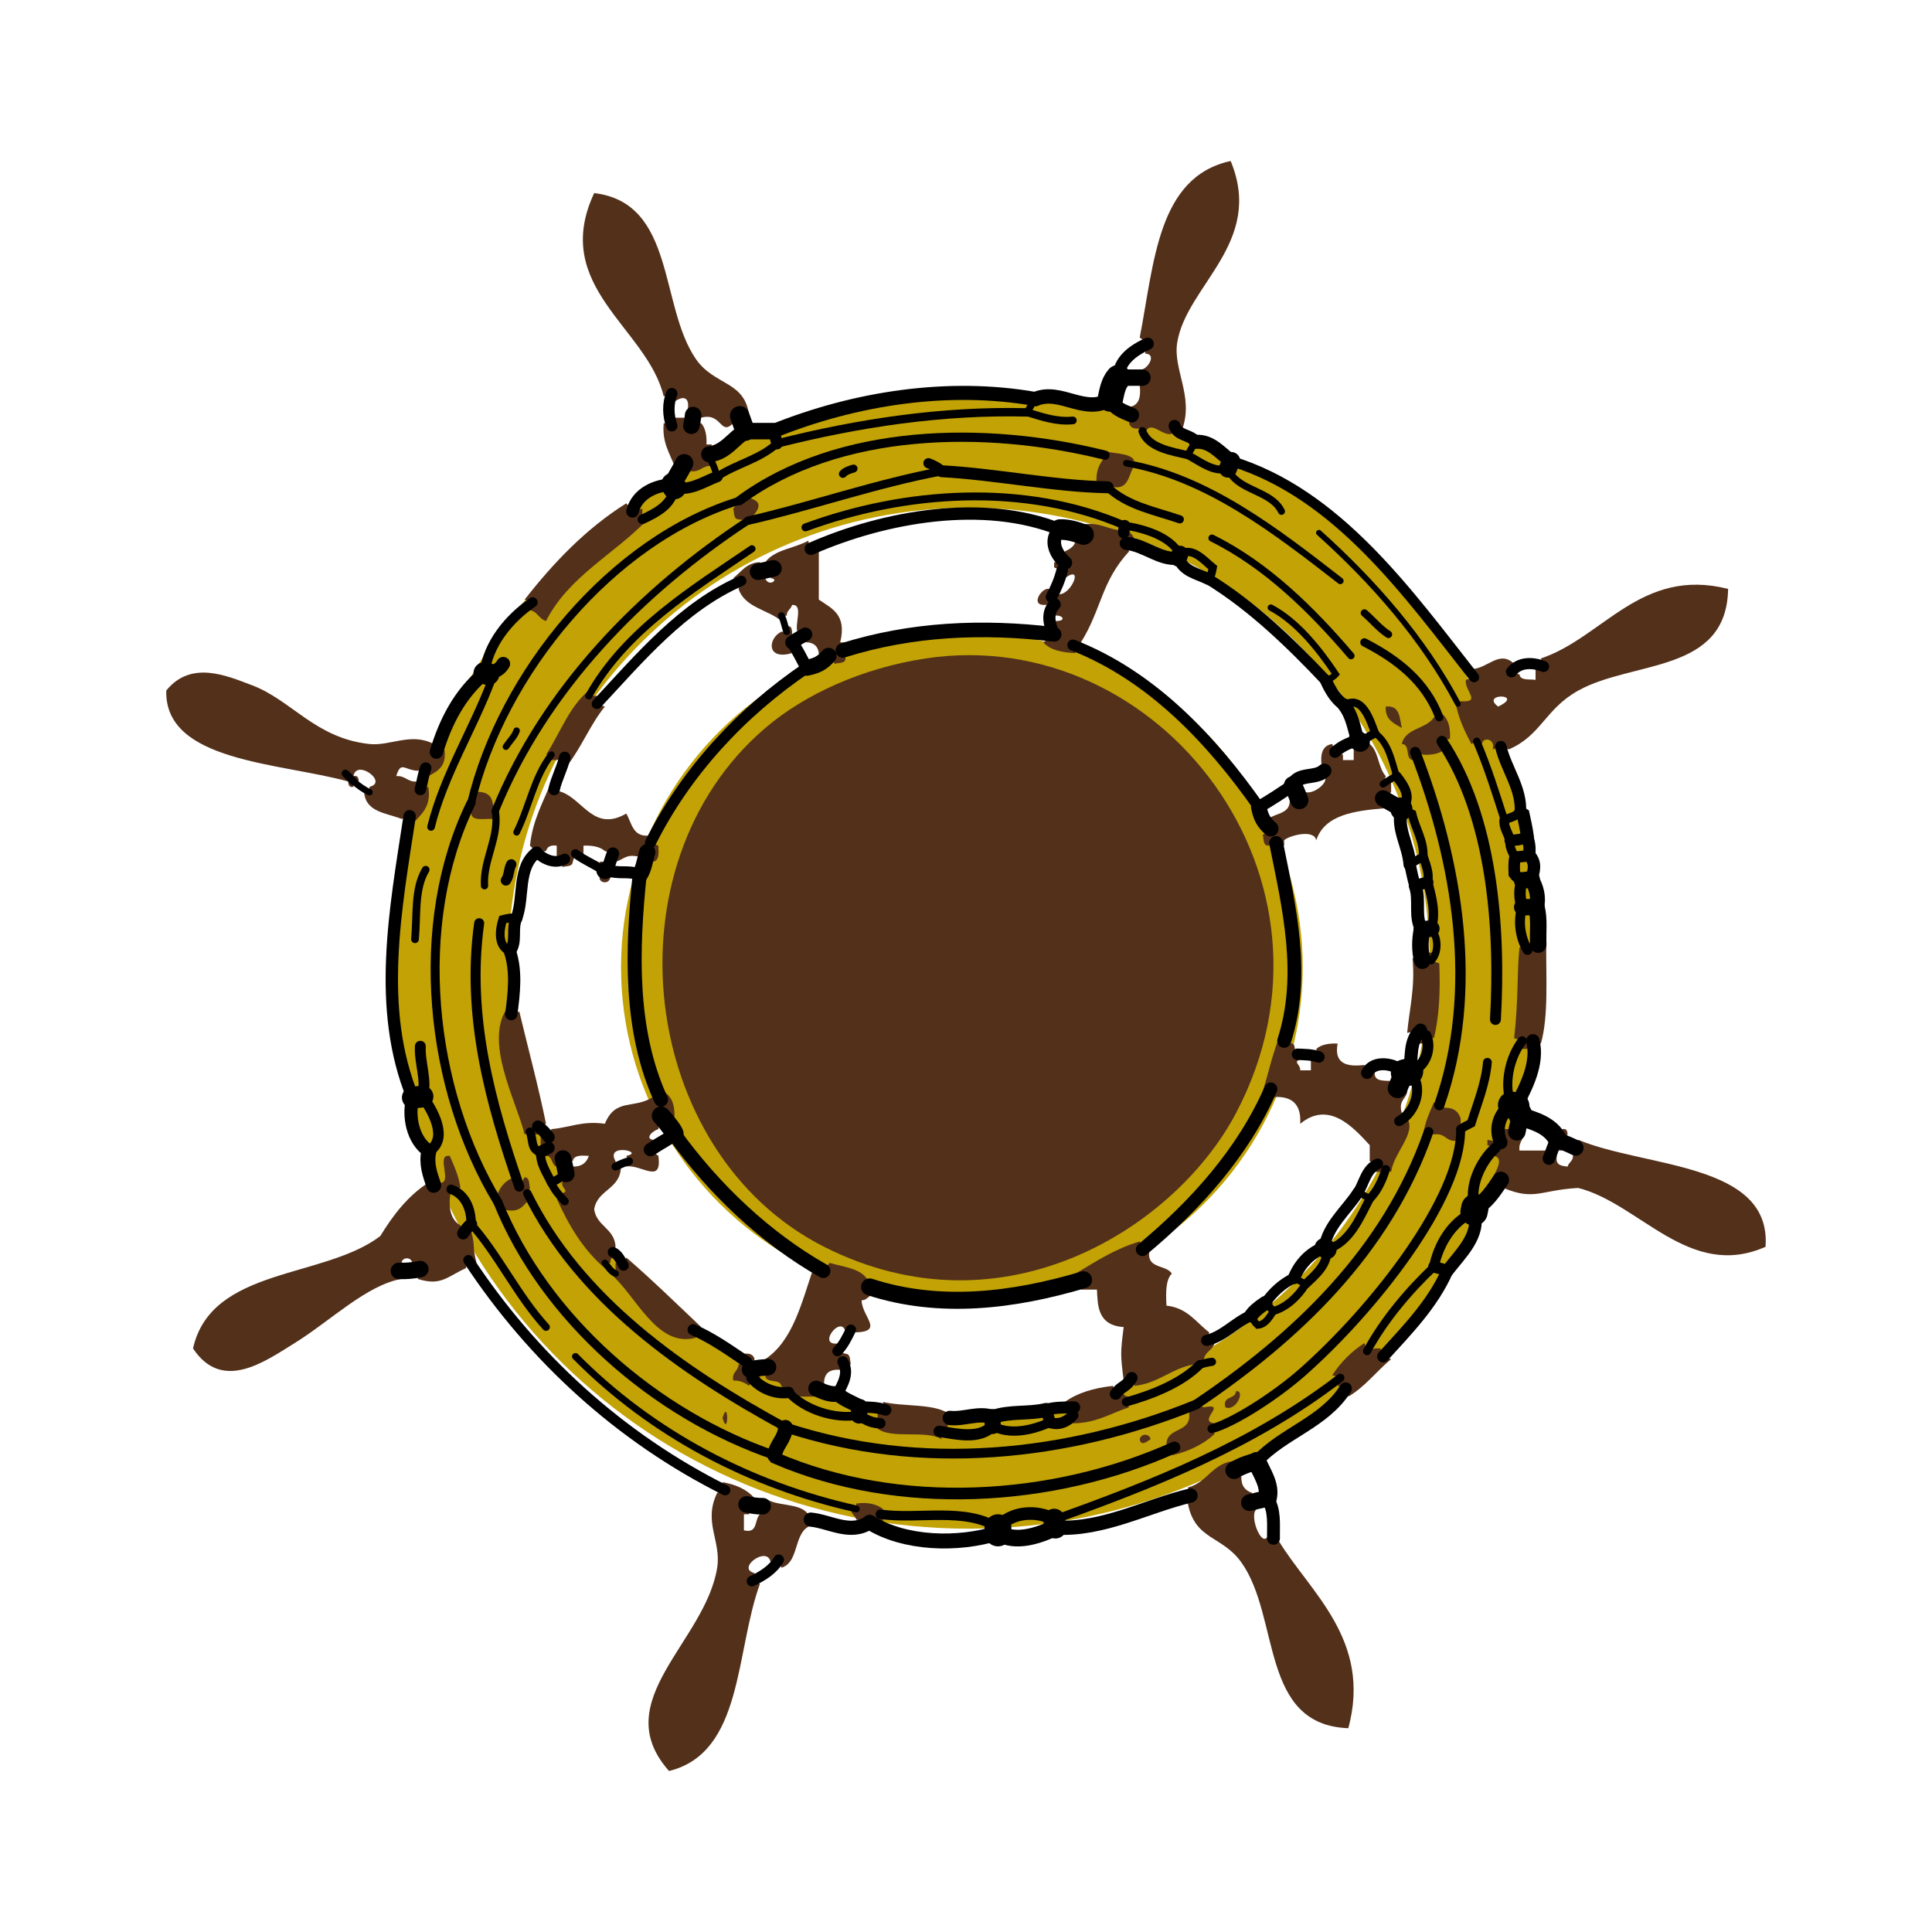 <svg:svg xmlns:dc="http://purl.org/dc/elements/1.1/" xmlns:ns2="http://web.resource.org/cc/" xmlns:rdf="http://www.w3.org/1999/02/22-rdf-syntax-ns#" xmlns:svg="http://www.w3.org/2000/svg" enable-background="new 0 0 299.043 301" height="361.2" id="Layer_1" version="1.1" viewBox="-31.08 -30.1 361.2 361.2" width="361.2" x="0px" y="0px" xml:space="preserve">
<svg:ellipse cx="148.75" cy="150.75" fill="#C2A204" rx="63.725" ry="62.774" />
<svg:g>
	<svg:path d="m150.07 43.619c-59.452 0-107.65 47.476-107.65 106.04s48.194 106.04 107.65 106.04c59.45 0 107.65-47.478 107.65-106.04 0-58.565-48.2-106.04-107.65-106.04zm0 190.87c-47.562 0-86.117-37.982-86.117-84.833 0-46.852 38.555-84.833 86.117-84.833 47.561 0 86.116 37.981 86.116 84.833 0 46.85-38.56 84.83-86.12 84.83z" fill="#C2A204" />
</svg:g>
<svg:g>
	<svg:path d="m142 93c43.661-6.603 80.987 41.339 58 85-11.148 21.172-43.311 42.039-77 25-34.726-17.562-41.069-71.329-11-97 7.48-6.386 18.23-11.22 30-13z" fill="#53301A" />
	<svg:path d="m228 102c2.636-0.305 2.576 2.087 3 4-1.46-0.87-3.17-1.5-3-4z" fill="#53301A" />
	<svg:path d="m104 235c1.16-3.95 1.16 3.95 0 0z" fill="#53301A" />
	<svg:path d="m182 239c0.246-1.259 1.986-1.009 2 0-0.89 0.61-1.79 1.21-2 0z" fill="#53301A" />
	<svg:path d="m35.004 117c-0.851 0.184-0.944-0.39-1-1h1v-1c0.85-0.184 0.943 0.389 1 1h-1v1z" fill="#53301A" />
	<svg:path d="m33.504 114.5l0.5 1.5c-12.808-3.53-34.356-3.64-34-17 4.647-5.737 11.343-2.75 16-1 7.459 2.802 11.86 9.92 22 11 3.87 0.412 7.82-2.238 12 0l0.5 1.5 1.5-0.5c0.474 3.141-1.248 4.086-3 5l-0.5-1.5-1.5 0.5c-2.503-0.125-3.131-1.909-4 1 1.793-0.127 2.109 1.224 4 1l0.5 1.5 1.5-0.5c0.603 3.937-1.474 5.193-3 7l-0.5-1.5-1.5 0.5c-2.877-1.124-6.74-1.261-7-5h1v-1c3.562-0.834-2.447-5.282-3-2l-1.5-0.5z" fill="#53301A" />
	<svg:path d="m68.504 82.5l-1.5-0.5c5.416-6.917 11.431-13.235 19-18l1.166 1.5 1.834-0.5c-0.001 0.333-0.001 0.667 0 1v1h1c-6.178 6.489-14.732 10.602-19 19-1.314-0.354-1.573-1.761-3-2l0.5-1.5z" fill="#53301A" />
	<svg:path d="m96.837 56.5l-1.833 0.5c-0.89-2.444-2.332-4.336-2-8l1.5 0.5 0.5-1.5h2l1.166 1.5 1.834-0.5c0.776 0.889 1.074 2.258 1 4h1l-0.5 1.833 1.5 1.167-1.5-0.5 0.5 1.5c-1.794-0.127-2.11 1.224-4 1l-1.163-1.5z" fill="#53301A" />
	<svg:path d="m94.504 43.5l-1.5 0.5c-3.073-12.843-21.204-20.456-13-38 15.235 1.81 12.157 21.034 19 31 3.543 5.162 9.435 4.01 10 11l-1.786-0.357-1.21 1.357c-2.443 2.535-2.131-2.108-6-1l-1.5-0.5-1.5 0.5c1.142-2.694 0.589-4.807-2-3l-0.496-1.5z" fill="#53301A" />
	<svg:path d="m183.5 34.167l-1.5-1.167c2.72-13.945 3.306-30.027 17-33 6.358 15.291-8.312 23.27-10 34-0.781 4.951 3.076 10.004 1 16l-1.5-0.5-0.5 1.5c-1.781 0.598-4.153-2.932-5 0l-0.5-0.5-0.5-0.5c-1.164 0.163-1.78-0.221-2-1l0.5-1.5-0.5-1.5c1.759-0.241 2.277-1.721 2-4l0.5-1.5-0.5-1.5c1.211 0.306 3.447-2.889 1-3l0.5-1.833z" fill="#53301A" />
	<svg:path d="m244.5 96.5l-0.5-1.5c3.06-0.063 5.209-3.672 8-1l-0.5 1.5 1.5 0.5c0.16 1.172 1.822 0.843 3 1v-2l1.5-0.5-0.5-1.5c11.597-3.869 18.692-17.126 35-13-0.256 15.849-17.808 13.341-28 19-6.231 3.458-6.944 8.416-13 11l-1.5-0.5-1.5 0.5c0.549-2.051-1.912-2.386-2-1l-1-0.5-1 0.5c-1.248-2.421-2.478-4.858-3-8l0.5 0.5 0.5-0.5c4.08 0.304 0.533-2.088 1-4l1.5-0.5zm4.5 5.5c5.15-2.417-3.44-2.584 0 0z" fill="#53301A" />
	<svg:path d="m256.5 146.5l1.5-0.5c-0.073 6.593 0.469 13.803-1 19l-1.5-0.5-0.5 1.5h-2l0.5-1.5-1.5-0.5c0.851-7.65 0.488-12.12 1-17l1.5 0.5 0.5-1.5 1.5 0.5z" fill="#53301A" />
	<svg:path d="m260.1 182.9l0.901-1.898c0.849-0.186 0.941 0.389 1 1l-1.5 1.165 0.5 1.835h-1l0.1-2.1z" fill="#53301A" />
	<svg:path d="m263.5 184.5l0.5-1.5c12.615 5.243 36.144 4.254 35 20-14.248 6.302-23.494-8.066-35-11-7.1 0.368-8.137 2.434-14 0l-0.5-1.5-1.5-0.5c0.291-0.615 2.486-3.85 0-4l0.5-1.5-1.5-0.5v-1l2.5 0.5 0.5-2.5c0.332 0 0.666-0.002 1 0l1.5 0.5 1.5-0.5c0.127 1.793-1.227 2.107-1 4h5l0.5 1.5 1.5-0.5c-0.369 1.7 0.777 1.885 2 2 0.188-0.811 1.002-0.997 1-2l0.5-1.5z" fill="#53301A" />
	<svg:path d="m227.5 223.5l1.5 0.5c-2.74 2.26-4.849 5.152-8 7l-0.5-1.5-1.5-0.5 0.5-1.5-1.5-0.5c1.576-2.424 3.576-4.424 6-6l0.5 1.5 1.5-0.5c0.332-0.002 0.666 0 1 0l0.5 1.5z" fill="#53301A" />
	<svg:path d="m207 257.5l1 0.5c5.805 9.576 17.451 18.482 13 35-16.582-0.615-12.698-20.754-20-31-3.604-5.055-8.656-4.135-10-11l0.5-1.5-0.5-1.5c3.729-0.936 4.586-4.746 9-5l-0.357 1.785 1.357 1.215c-0.045 1.71 0.742 2.589 2 3l-0.5 1.833 1.5 1.167c-1.814 0.677 0.806 7.629 2 5l1 0.5z" fill="#53301A" />
	<svg:path d="m120.5 254l0.5 1c-3.937 0.73-2.393 6.941-6 8l-0.5-1.5-1.5 0.5c-0.554-3.282-6.563 1.166-3 2l-0.5 1.5 1.5 0.5c-4.649 12.684-3.088 31.579-17 35-11.653-13.093 6.772-24.086 9-38 0.803-5.021-2.668-8.523 0-14l1.5-0.5-0.5-1.5c2.555 0.443 4.597 1.4 6 3l-1.5 1.166 0.5 1.834h-1c0 1-0.001 2 0 3 2.688 0.688 1.932-2.066 3-3l0.5-1.5 0.5-1.5c2.048 1.618 6.552 0.779 8 3l0.5 1z" fill="#53301A" />
	<svg:path d="m56.504 205.5l-0.5 1.5c-3.523 1.6-4.64 3.385-9 2l0.5-1.835-1.5-1.165c-0.248-1.259-1.989-1.009-2 0l-0.5 1.5 0.5 1.5c-6.532 1.127-13.294 7.843-20 12-5.653 3.504-13.548 9.201-19 1 3.423-15.243 24.374-12.96 35-21 2.411-3.922 5.153-7.514 9-10l1 0.5 1-0.5c2.784 0.45-0.785-5.451 2-5 0.798 1.868 1.67 3.662 2 6l-1.75 0.25-0.25 1.75c-0.151 2.482 0.516 4.148 2 5l0.5 1.5 1.5-0.5c0.875 3.54 0.124 2.458 1 6l-1.5-0.5z" fill="#53301A" />
	<svg:path d="m131.5 254.5l-2.5-0.5c-0.19-0.811-1.003-0.997-1-2h1v-1c2.318-0.318 3.839 0.16 5 1l-0.5 1 0.5 1v1l-2.5-0.5z" fill="#53301A" />
	<svg:path d="m181 57c-1.006 1.329-0.947 3.721-3 4h-4c-0.319-2.319 0.16-3.84 1-5l0.5-1-0.5-1c1.752 0.914 4.988 0.343 6 2l-1.5 0.5 1.5 0.5z" fill="#53301A" />
	<svg:path d="m61.504 121.5l-0.5 1.5c-1.584-0.083-3.815 0.48-4-1v-4c2.279-0.28 3.759 0.241 4 2l0.5 1.5z" fill="#53301A" />
	<svg:path d="m62.004 194.66v-1.66c0.56-1.439 1.56-2.439 3-3l1 1.75 1-1.75c0.972 0.025 0.776 1.225 1 2l-0.5 1 0.5 1c-1.205 1.129-1.813 2.854-5 2l-1-1.34z" fill="#53301A" />
	<svg:path d="m236 181.5l-1 0.5c0.328-2.338 1.201-4.132 2-6l1 0.5 1 0.5c1.709-0.044 2.588 0.742 3 2v4c-2.828 0.826-2.592-1.411-5-1l-1-0.5z" fill="#53301A" />
	<svg:path d="m233.5 110.5l-0.5 1.5c-1.442-0.227-0.352-2.985-2-3 0.631-3.034 4.584-2.748 6-5h1v-1c1.48 0.85 2.147 2.517 2 5l-1.5 0.5 0.5 1.5c-0.892 0.776-2.26 1.075-4 1l-1.5-0.5z" fill="#53301A" />
	<svg:path d="m195.5 237l0.5 1c-2.092 1.909-4.776 3.225-8 4l0.498-1.5-1.498-0.5c-0.043-3.708 5.543-1.79 4-7l1.5-0.5 1.5 0.5c4.66-0.878-1.379 2.593 2 3l-0.5 1z" fill="#53301A" />
	<svg:path d="m107 67c-0.973-0.028-0.777-1.224-1-2l1.166-1.5 1.834-0.5c2.078 0.56 2.119 1.56 1 3l-1.25 1.25-1.75-0.25z" fill="#53301A" />
	<svg:path d="m80.004 100h1l-0.5 1.5 1.5 0.5c-2.696 3.304-4.386 7.614-7 11l-0.5-1.5-1.5 0.5h-1v-1h-1c2.639-4.028 4.328-9.005 8-12v1h1z" fill="#53301A" />
	<svg:path d="m107.5 78.5l-1.5-0.5c1.499-1.167 2.444-2.888 5-3l-0.357 1.785 1.36 1.215c0.566 1.78 2.78 0.144 1 0l0.5-1.833-1.5-1.167c1.665-2.334 5.431-2.569 8-4l0.5 1.5 1.5 0.5v9c2.36 1.639 5.285 2.714 4 8h1l-0.5 1.5 0.5 1.5c-0.028 0.972-1.224 0.776-2 1l-1.167-1.5-1.833 0.5c0.181-2.182-0.819-3.182-3-3l0.5-1.5-1.5-0.5c-0.547-1.453 1.168-5.169-1-5-0.19 0.81-1.003 0.997-1 2h-1v1c-2.521-2.146-6.851-2.484-8-6l0.5-1.5z" fill="#53301A" />
	<svg:path d="m171.5 69.833l-0.5-1.833c3.244-0.58 4.65 0.681 7 1l1 0.5 1-0.5c0.188 0.81 1.002 0.997 1 2l-1.5 0.5 0.5 1.5c-5.229 5.651-5.142 10.864-9 17l-1.5 0.5 0.5 1.5c-2.562-0.106-4.77-0.566-6-2l2-1.5-2-1.5 2 1.5v-2.5c2.473 0.127 1.697-1.225 0-1l0.099-2.1-2.099 0.1c-2.448-0.111-0.215-3.307 1-3l0.5 1.5 1.5-0.5c2.264-0.039 4.584-5.652 1-3l-0.5-1.5-1.5-0.5v-1l2.099 0.1-0.099-2.1c0.889-0.443 1.787-0.878 2-2l1.5-1.167z" fill="#53301A" />
	<svg:path d="m236.5 149.5l1.5 0.5c0.224 5.225-0.019 9.982-1 14l-1.5-0.5-0.5 1.5c-0.334 0-0.668-0.002-1 0l0.5-2.5-2.5 0.5c0.427-4.573 1.52-8.479 1-14l1.832 0.5 1.168-1.5h1l-0.5 1.5z" fill="#53301A" />
	<svg:path d="m230.5 179.5l1.5-0.5c1.761 2.74-2.5 6.37-3 10l-1-0.5-1 0.5c-0.334-0.002-0.668 0-1 0l0.5-1.5-1.5-0.5v-3c-3.137-3.425-7.68-8.385-13-4 0.228-3.562-1.439-5.229-5-5l-0.5-1.5-1.5 0.5c1.002-3.332 1.795-6.87 3-10l1 0.5 1 0.5c0.849-0.186 0.941 0.389 1 1l0.5 1 0.5 1c-1.455 0.441 0.101 0.878 0 2h2v-2l1.5-0.5-0.5-1.5c0.889-0.777 2.257-1.076 4-1-0.698 3.697 1.58 4.417 5 4l0.5 1.5 1.5-0.5c-0.469 2.134 1.427 1.904 3 2l1.213 1.355 1.787-0.355c0.408 2.409-1.828 2.173-1 5l-0.5 1.5z" fill="#53301A" />
	<svg:path d="m194.5 220.5l1.5 0.5c-0.354 1.312-1.762 1.572-2 3l-0.752 1h-1.248c-4.195 0.805-6.486 3.514-11 4l-0.5-1.5-1.5 0.5c-0.615-4.863-0.615-5.139 0-10-4.974-0.309-4.844-4.174-5-7h-3l0.5-1.835-1.5-1.165c3.771-2.227 7.367-4.632 12-6l0.5 1.5 1.5-0.5c-1.309 4.307 2.836 3.162 4 5-1.152 1.182-1.133 3.534-1 6 3.922 0.408 5.531 3.135 8 5l-0.5 1.5z" fill="#53301A" />
	<svg:path d="m179.5 232l0.5 1c-3.531 1.135-6.235 3.1-11 3l0.5-1.5-1.5-0.5 1.748-1-1.748-1c2.326-1.674 5.387-2.611 9-3l0.5 1.5 1.5-0.5c-0.187 0.85 0.389 0.941 1 1l-0.5 1z" fill="#53301A" />
	<svg:path d="m144.5 237.5l0.5 1.5c-2.819-1.85-9.356 0.021-12-2l0.5-1-0.5-1v-1l1.5-0.5-0.5-1.5c3.766 0.898 9.035 0.298 12 2l0.5 1 0.5 1c-0.851-0.186-0.944 0.389-1 1l-1.5 0.5z" fill="#53301A" />
	<svg:path d="m109.5 227.5l-0.5 1.5c-0.805-0.529-1.624-1.044-3-1-0.282-1.615 0.944-1.723 1-3l1.5-0.5-0.5-1.5c1.162-0.163 1.778 0.221 2 1l-0.864 1.954 1.864 1.046c0 0.333-0.001 0.665 0 1l-1.5-0.5z" fill="#53301A" />
	<svg:path d="m98.504 218.5l0.5 1.5c-7.344 1.995-11.234-8.089-16-12h1v-1-1l1.5 0.5 0.5-1.5c4.832 4.167 9.378 8.621 14 13l-1.496 0.5z" fill="#53301A" />
	<svg:path d="m82.004 206v1c-3.969-3.365-6.732-7.936-9-13l1.5 0.5-0.5-1.5c1.453-0.443-0.103-0.879 0-2l0.785-1.645 1.215-1.36c1.71 0.043 2.589-0.744 3-2-1.419-0.086-2.832-0.166-3 1l-1.834-0.5-1.166 1.5c-1.086-0.248-0.679-1.99-2-2l0.5-1.5-1.5-0.5v-2l1.5 0.5 0.5-1.5c3.385-0.282 5.742-1.591 10-1 2.003-4.878 5.369-2.678 9-5l1.5 0.5 0.5-1.5c1.482 0.85 2.149 2.518 2 5l-2.5-0.5-0.5 2.5c-1.147 0.354-2.535 1.76-1 2l-0.5 1.833 1.5 1.167c0.763 5.473-3.223 1.525-6 2l0.5-1-0.5-1c3.678-0.708-4.046-2.492-2 1v1h1c-0.04 4.293-4.415 4.252-5 8 0.463 3.203 3.807 3.525 4 7l-0.5 1 0.5 1c-0.851-0.186-0.944 0.389-1 1h-1z" fill="#53301A" />
	<svg:path d="m68.004 181.5l-1 0.5c-1.576-6.424-7.872-17.674-3-24l0.5 1.5 1.5-0.5c1.671 6.995 3.529 13.805 5 21l-1.5 0.5 0.5 1.5c-0.334 0-0.667-0.002-1 0l-1-0.5z" fill="#53301A" />
	<svg:path d="m69.254 129.25l-1.25-1.25c0.493-4.84 2.506-8.161 4-12l0.5 1.5 1.5 0.5c3.974 1.514 6.032 7.464 12 4 1.128 1.872 1.182 4.817 5 4l-0.5 1.5 1.5 0.5c0.085 1.418 0.165 2.831-1 3l-1.072-1.786-1.928 0.79c-2.09-0.424-2.648 0.685-4 1l-0.5-1.5-1.5-0.5c-0.89-0.777-2.259-1.076-4-1v2l-1.5-0.5-0.5 1.5c-0.028 0.972-1.224 0.776-2 1l0.5-1.5-1.5-0.5v-2c-1.164-0.163-1.78 0.221-2 1l-1.75 0.25z" fill="#53301A" />
	<svg:path d="m216.5 114l-0.5-1c-0.281-2.28 0.238-3.759 2-4l0.5 1.5 1.5 0.5v1h2v-2l1.213-1.357 1.787 0.357c1.666 1.333 1.552 4.447 3 6l-0.5 1.5 1.5-0.5v2l-1.5 1.167 0.5 1.833c-5.881 0.455-11.438 1.229-13 6-0.422-2.226-5.308-0.783-6 0v1l-1.5-0.5-1.5 0.5c-0.975-0.028-0.777-1.224-1-2l1.5-1.167-0.5-1.833c1.484-1.182 4.468-0.866 4-4l1.832 0.5 1.168-1.5c1.947 0.473 5.113-2.691 3-3l0.5-1z" fill="#53301A" />
	<svg:path d="m117 90v2c-4.896 1.424-4.486-2.805-2-4h1v-1c0.85-0.184 0.943 0.389 1 1v2z" fill="#53301A" />
	<svg:path d="m122.84 207.5l1.167-1.5c2.561 0.771 5.668 0.997 7 3l0.5 1.5 0.5 1.5c-0.811 0.189-0.998 1.003-2 1 0.027 3.023 4.232 5.771-1 6l-1-0.5-1 0.5c-0.715-3.684-5.829 2.992-1 2l-0.5 1.5 1.5 0.5c0.972 0.025 0.776 1.225 1 2l-1.5-0.5-0.5 1.5c-2.182-0.182-3.182 0.818-3 3l-1.5 0.5 0.5 1.5h-4l-1.644-0.786-1.37-1.21c-0.227-1.439-2.985-0.35-3-2l0.5-1.5-0.5-1.5c5.187-3.479 6.787-10.547 9-17l1.84 0.5z" fill="#53301A" />
	<svg:path d="m230.5 120.83l-0.5-1.833h1l-0.103 2.1-1.897 0.9 1.5-1.17z" fill="#53301A" />
	<svg:path d="m82.004 132.67l1 1.333c-0.248 1.257-1.989 1.008-2 0l0.5-1.5-0.5-1.5h1v1.67z" fill="#53301A" />
	<svg:path d="m200 230c1.785-0.297 0.061 3.879-2 3-0.55-2.22 1.92-1.42 2-3z" fill="#53301A" />
	<svg:g fill="none" stroke="#000000" stroke-linecap="round">
		<svg:path d="m126.5 58.5c0.47-0.529 1.228-0.772 2-1" stroke-width="1.483" />
		<svg:path d="m228.5 88.5c-1.723-1.09-3.008-2.75-4.5-4" stroke-width="1.378" />
		<svg:path d="m46.504 145.5c0.421-4.451-0.161-9.398 2-13" stroke-width="1.44" />
		<svg:path d="m64.504 131.5c-0.502 0.903-0.381 2.156-1 3" stroke-width="1.927" />
		<svg:path d="m59.504 95.75c0.648-5.478 4.59-10.212 9-13.25" stroke-width="1.871" />
		<svg:path d="m87.17 65.5c0.876-3.392 4.358-4.935 7.583-5" stroke-width="2.337" />
		<svg:path d="m94.754 60.5c0.149-0.777 1.3-2.396 2.083-4" stroke-width="3.406" />
		<svg:path d="m94.504 49.5c-0.672-1.886-0.756-4.12 0-6" stroke-width="2.134" />
		<svg:path d="m113.5 50.5c15.231-6.147 32.665-8.871 49-6" stroke-width="2.628" />
		<svg:path d="m162.5 44.5c4.742-1.998 9.363 3.1 14 0" stroke-width="2.694" />
		<svg:path d="m176.5 44.5c0.301-1.384 0.537-2.895 1.498-4" stroke-width="4.751" />
		<svg:path d="m178 40.5c0.127-3.257 2.815-5.118 5.502-6.333" stroke-width="2.28" />
		<svg:path d="m192.5 52.5c2.858-0.184 4.512 2.099 6.599 3.6" stroke-width="2.616" />
		<svg:path d="m199.1 56.1c19.933 6.096 33.087 24.741 45.401 40.4" stroke-width="1.901" />
		<svg:path d="m253.17 121.83c0.172 0.11 0.344 0.22 0.517 0.33 0.224 0.95 0.599 2.739 0.817 4.337" stroke-width="2.424" />
		<svg:path d="m254.5 126.5c0.477 1.438 0.4 2.553 0.332 3.333" stroke-width="2.273" />
		<svg:path d="m254.84 129.83c1.406 1.489 0.763 3.031 0.416 4.417" stroke-width="2.33" />
		<svg:path d="m255.25 134.25c0.891 1.543 1.435 3.482 0.918 5.25" stroke-width="2.784" />
		<svg:path d="m256.17 139.5c0.578 2.282 0.23 4.671 0.334 7" stroke-width="3.082" />
		<svg:path d="m252.34 176.66c0.34 0.685 0.683 1.365 1.022 2.049" stroke-width="4.472" />
		<svg:path d="m253.36 178.71c2.566 0.779 5.389 1.646 6.743 4.187" stroke-width="3.496" />
		<svg:path d="m244.5 196.5c1.326 4.275-2.615 7.867-5 11" stroke-width="2.345" />
		<svg:path d="m239.5 207.5c-2.729 6.205-7.549 11.105-12 16" stroke-width="2.222" />
		<svg:path d="m203.9 243.1c0.877 2.224 2.604 4.416 1.965 6.945" stroke-width="3.49" />
		<svg:path d="m205.87 250.04c1.465 2.225 1.084 4.939 1.137 7.455" stroke-width="2.405" />
		<svg:path d="m131.5 254.5c-3.58 2.436-7.449-0.163-11-0.5" stroke-width="2.646" />
		<svg:path d="m104.5 248.5c-19.58-9.766-36.041-24.824-48-43" stroke-width="1.927" />
		<svg:path d="m46.104 175.1c-6.847-16.688-3.21-35.402-0.599-52.6" stroke-width="2.307" />
		<svg:path d="m38.004 118c-0.963-0.387-2.151-1.272-3-2" stroke-width="1.2" />
		<svg:path d="m33.504 114.5l1.5 1.5" stroke-width="1.414" />
		<svg:path d="m178 40.5h4.502" stroke-width="3.066" />
		<svg:path d="m176.5 44.5c0.797 1.873 2.389 2.284 4 3" stroke-width="2.769" />
		<svg:path d="m98.17 49.5c0.182-0.667 0.261-1.333 0.334-2" stroke-width="3.082" />
		<svg:path d="m46.104 175.1c0.615-0.063 1.269-0.121 1.8-0.199" stroke-width="4.082" />
		<svg:path d="m47.904 174.9c0.886-3.047-0.573-6.265-0.399-9.398" stroke-width="2.029" />
		<svg:path d="m47.904 174.9c1.91 2.576 4.964 7.939 1.2 10.201" stroke-width="1.975" />
		<svg:path d="m49.104 185.1c-0.543 2.332 0.204 4.352 0.901 6.4" stroke-width="2.793" />
		<svg:path d="m57.004 198.75c5.068 5.7 8.664 13.402 14 19.25" stroke-width="1.425" />
		<svg:path d="m57.004 198.75c-0.536 0.387-1.02 1.062-1.5 1.75" stroke-width="2.236" />
		<svg:path d="m76.504 223.5c14.371 14.521 32.753 24.102 52.5 28.5" stroke-width="1.278" />
		<svg:path d="m155.5 255.5c2.41-3.037 7.346-3.341 10.502-1.5" stroke-width="2.356" />
		<svg:path d="m166 254c18.455-6.604 37.356-14.059 53.5-26.5" stroke-width="1.544" />
		<svg:path d="m224.5 222.5c3.166-5.828 7.779-11.287 12.5-15.75" stroke-width="1.511" />
		<svg:path d="m237 206.75c0.832-4.136 3.348-8.53 7.5-10.25" stroke-width="1.837" />
		<svg:path d="m244.5 196.5c0.055-0.277 0.109-0.557 0.166-0.835" stroke-width="5.099" />
		<svg:path d="m244.67 195.66c-1.25-3.752 1.045-8.668 3.834-11.165" stroke-width="1.987" />
		<svg:path d="m249.5 183.5c-1.162-2.593-0.266-5.355 2-7" stroke-width="2.51" />
		<svg:path d="m251.5 176.5c-1.514-3.711-0.42-8.846 2-12" stroke-width="1.703" />
		<svg:path d="m250.17 123.17c-1.568-4.877-3.082-9.783-5.166-14.667" stroke-width="1.401" />
		<svg:path d="m215.5 69.5c10.199 9.153 19.576 19.849 26 32" stroke-width="1.061" />
		<svg:path d="m198.5 57.5c1.66 4.262 8.033 3.964 10 8" stroke-width="1.308" />
		<svg:path d="m191 55c-2.957-0.708-7.412-1.353-8.5-4.5" stroke-width="1.49" />
		<svg:path d="m161 47c2.734 0.846 5.543 1.806 8.5 1.5" stroke-width="1.435" />
		<svg:path d="m95.004 61c-0.398 3.272-3.369 4.759-6 6" stroke-width="1.77" />
		<svg:path d="m60.218 95.928c1.928-0.696 2.406-1.292 2.786-1.928" stroke-width="2.569" />
		<svg:path d="m60.218 95.928c0.182 0.415 0.364 0.829 0.546 1.243-3.367 8.974-8.858 17.654-11.26 27.329" stroke-width="1.425" />
		<svg:path d="m60.218 95.928c-0.238-0.06-0.476-0.119-0.714-0.178" stroke-width="4.123" />
		<svg:path d="m59.504 95.75c-4.68 3.943-7.28 9.107-9 14.75" stroke-width="2.506" />
		<svg:path d="m191 55c0.291-0.65 0.838-1.619 1.5-2.5" stroke-width="1.291" />
		<svg:path d="m192.5 52.5c-1.146-1.446-3.383-1.066-4-3" stroke-width="2.199" />
		<svg:path d="m161 47c0.289-0.65 0.838-1.619 1.5-2.5" stroke-width="1.291" />
		<svg:path d="m114.17 52.833c15.188-3.851 30.927-6.234 46.834-5.833" stroke-width="1.569" />
		<svg:path d="m108.25 50.5c-0.309-0.831-0.716-1.933-1.035-2.857" stroke-width="3.651" />
		<svg:path d="m103 59c3.588-2.381 7.922-3.215 11.166-6.167" stroke-width="1.458" />
		<svg:path d="m114.17 52.833c-0.088-0.532-0.355-1.491-0.666-2.333" stroke-width="2.16" />
		<svg:path d="m113.5 50.5h-5.251" stroke-width="3.082" />
		<svg:path d="m108.25 50.5c-2.326 1.486-3.722 4.01-6.749 4.333" stroke-width="3" />
		<svg:path d="m198.5 57.5c0.213-0.595 0.406-1.002 0.599-1.4" stroke-width="3.391" />
		<svg:path d="m191 55c2.248 1.15 4.845 3.348 7.5 2.5" stroke-width="1.468" />
		<svg:path d="m94.754 60.5c0.083 0.167 0.167 0.333 0.25 0.5" stroke-width="4.472" />
		<svg:path d="m95.004 61c2.893 0.768 5.435-1.021 8-2" stroke-width="2.094" />
		<svg:path d="m103 59c-0.293-0.883-0.602-2.236-1.5-3.5" stroke-width="1.265" />
		<svg:path d="m257.5 94.5c-2.008-0.812-4.558-0.871-6 1" stroke-width="2.074" />
		<svg:path d="m250.17 123.17c0.52-0.196 1.808-0.55 3-1.333" stroke-width="1.673" />
		<svg:path d="m253.17 121.83c0.283-4.526-2.652-8.117-3.666-12.333" stroke-width="2.137" />
		<svg:path d="m47.504 117.5c0.371-1.333 0.516-2.667 1-4" stroke-width="2.145" />
		<svg:path d="m250.17 123.17c-0.209 1.313 0.75 2.573 1.082 3.833" stroke-width="1.813" />
		<svg:path d="m251.25 127c1.176 0.029 2.19-0.229 3.252-0.5" stroke-width="2.121" />
		<svg:path d="m252.17 130.17c0.836-0.124 1.978-0.172 2.666-0.333" stroke-width="2.145" />
		<svg:path d="m251.25 127c-0.256 0.702 0.179 1.958 0.918 3.167" stroke-width="1.673" />
		<svg:path d="m253.5 134.5c0.635-0.03 1.192-0.138 1.748-0.25" stroke-width="3.109" />
		<svg:path d="m252.17 130.17c-0.234 0.918-0.168 2.118-0.125 3.139 0.24 0.362 0.84 0.777 1.459 1.194" stroke-width="2.171" />
		<svg:path d="m253.5 139.5h2.666" stroke-width="3.055" />
		<svg:path d="m253.5 134.5c-0.586 1.667-0.516 3.333 0 5" stroke-width="2.138" />
		<svg:path d="m253.5 139.5c-0.815 2.574-0.369 5.728 1 8" stroke-width="1.844" />
		<svg:path d="m251.5 176.5c0.275 0.055 0.555 0.109 0.832 0.165" stroke-width="5.05" />
		<svg:path d="m252.34 176.66c1.98-3.669 4.178-8.021 3.168-12.165" stroke-width="2.513" />
		<svg:path d="m46.104 175.1c-0.918 3.368-0.075 7.985 3 10" stroke-width="2.45" />
		<svg:path d="m253.36 178.71c-0.486 0.851-0.658 1.836-0.855 2.786" stroke-width="3.266" />
		<svg:path d="m263.5 184.5c-0.657-0.339-2.02-0.934-3-1.335" stroke-width="2.933" />
		<svg:path d="m260.1 182.9c-0.75 0.974-1.042 2.321-1.599 3.602" stroke-width="2.345" />
		<svg:path d="m244.67 195.66c2.168-1.026 3.511-3.26 4.834-5.165" stroke-width="3.091" />
		<svg:path d="m57.004 198.75c0.035-2.7-1.03-5.553-3.75-6.5" stroke-width="1.754" />
		<svg:path d="m237 206.75c0.647 0.146 1.617 0.418 2.5 0.75" stroke-width="2.16" />
		<svg:path d="m43.504 207.5c1.333 0.053 2.666-0.059 4-0.335" stroke-width="3.082" />
		<svg:path d="m199.65 244.78c1.518-0.971 3.501-1.496 4.256-1.686" stroke-width="3.266" />
		<svg:path d="m203.9 243.1c4.975-5.365 12.512-7.182 16.602-13.6" stroke-width="2.318" />
		<svg:path d="m166.25 255.5c8.957 0.473 16.869-3.984 25.252-6" stroke-width="2.658" />
		<svg:path d="m205.87 250.04c-1.256 0.298-2.277 0.498-3.363 0.788" stroke-width="3.109" />
		<svg:path d="m111.5 251.5c-1 0.02-2-0.152-3-0.334" stroke-width="3.098" />
		<svg:path d="m131.5 254.5c6.515 4.098 16.578 4.367 24 2" stroke-width="2.796" />
		<svg:path d="m155.5 256.5c-0.002-0.334 0-0.667-0.002-1" stroke-width="5" />
		<svg:path d="m155.5 255.5c-6.344-3.865-14.778-1.48-21.999-2.5" stroke-width="1.773" />
		<svg:path d="m155.5 256.5c3.297 2.002 7.609 0.486 10.748-1" stroke-width="3.109" />
		<svg:path d="m166.25 255.5c-0.137-0.607-0.193-1.059-0.248-1.5" stroke-width="4.062" />
		<svg:path d="m109.5 265.5c1.914-0.914 3.926-2.135 5-4" stroke-width="1.968" />
		<svg:path d="m176 61c3.646 3.483 8.847 4.399 13.5 6" stroke-width="1.509" />
		<svg:path d="m59.504 135.5c-0.307-4.786 2.87-9.223 2-14" stroke-width="1.352" />
		<svg:path d="m66.004 191.75c-5.48-15.861-9.895-32.025-7.5-49.25" stroke-width="1.871" />
		<svg:path d="m115.75 236.75c25.279 8.352 52.797 5.503 76.75-4.25" stroke-width="1.815" />
		<svg:path d="m192.5 232.5c18.765-12.633 35.66-28.55 43.5-51" stroke-width="1.784" />
		<svg:path d="m224 90c6.043 3.116 11.442 7.209 14 14" stroke-width="1.541" />
		<svg:path d="m238.5 108.5c9.352 14.033 10.998 34.736 10 52" stroke-width="2.036" />
		<svg:path d="m233.5 110.5c7.91 20.512 12.022 44.405 4.5 66" stroke-width="1.937" />
		<svg:path d="m242 181c0.686-0.505 1.385-0.784 1.966-1.098 1.178-3.797 2.687-7.401 3.034-11.402" stroke-width="1.641" />
		<svg:path d="m62.004 194.66c-12.797-21.116-16.115-52.006-5-74.665" stroke-width="1.674" />
		<svg:path d="m57.004 120c5.744-24.19 26.292-49.277 50.166-56.5" stroke-width="1.456" />
		<svg:path d="m107.17 63.5c18.538-13.694 46.095-14.05 68.334-8.5" stroke-width="1.724" />
		<svg:path d="m179.5 56.5c15.109 2.626 28.021 12.7 40 22" stroke-width="1.226" />
		<svg:path d="m61.504 121.5c9.255-22.8 27.232-41.089 47.25-54.25" stroke-width="1.377" />
		<svg:path d="m108.75 67.25c11.485-2.596 24.006-6.982 36.25-9.25" stroke-width="1.564" />
		<svg:path d="m145 58c-0.65-0.708-1.619-1.162-2.5-1.5" stroke-width="1.897" />
		<svg:path d="m145 58c10.094 0.54 21.176 2.842 31 3" stroke-width="2.225" />
		<svg:path d="m62.004 194.66c8.771 21.724 29.49 39.765 51.75 47.335" stroke-width="1.676" />
		<svg:path d="m113.75 242c0.207-1.984 2.011-3.174 2-5.25" stroke-width="2.761" />
		<svg:path d="m115.75 236.75c-19.322-10.511-38.509-23.9-48.25-43.75" stroke-width="1.571" />
		<svg:path d="m113.75 242c0.055 0.168 0.11 0.338 0.165 0.507 22.929 9.878 51.71 8.284 74.583-2.007" stroke-width="2.176" />
		<svg:path d="m195.5 237c3.935-1.049 11.806-6.049 16.931-10.574 13.175-11.637 29.688-32.424 29.569-45.426" stroke-width="1.664" />
		<svg:path d="m80.504 101.5c8.053-8.646 16.043-18.219 27-23" stroke-width="1.92" />
		<svg:path d="m110.65 76.785c0.9-0.18 1.891-0.371 2.857-0.619" stroke-width="3.109" />
		<svg:path d="m120.5 72.5c13.869-6.095 32.338-9.333 46.599-3.6" stroke-width="2.307" />
		<svg:path d="m167.1 68.9c1.533-0.036 2.976 0.4 4.401 0.933" stroke-width="3.851" />
		<svg:path d="m119.5 68.5c18.605-6.856 41.023-8.425 59.667-0.333" stroke-width="1.472" />
		<svg:path d="m179.17 68.167c3.604 0.545 8.478 1.954 10.334 5.333" stroke-width="1.476" />
		<svg:path d="m189.5 73.5c2.406-1.464 4.562 1.243 6.168 2.53-0.062 0.392-0.205 0.905-0.35 1.424-0.162 0.238-0.324 0.475-0.486 0.713" stroke-width="1.524" />
		<svg:path d="m194.84 78.167c8.254 5.057 15.498 12.116 22 19" stroke-width="2.022" />
		<svg:path d="m216.84 97.167c0.861-0.429 1.438-0.744 1.828-1.209-3.156-4.703-7.205-9.825-12.16-12.458" stroke-width="1.192" />
		<svg:path d="m216.84 97.167c0.771 1.735 1.809 3.498 3.416 4.583" stroke-width="2.236" />
		<svg:path d="m220.25 101.75c3.379-2.111 4.886 2.949 5.752 5.25" stroke-width="1.483" />
		<svg:path d="m226 107c2.525 1.768 3.127 5.162 4 8" stroke-width="1.237" />
		<svg:path d="m230 115c1.347 1.715 3.067 4.147 0.897 6.1" stroke-width="1.834" />
		<svg:path d="m230.9 121.1c0.012 0.038 0.02 0.076 0.028 0.114" stroke-width="4.123" />
		<svg:path d="m230.93 121.21c0.94 0.402 1.463 0.632 1.967 0.854 0.613 2.636 2.229 5.038 2.106 7.933" stroke-width="1.616" />
		<svg:path d="m235 130c0.465 1.522 1.215 3.191 0.832 4.833" stroke-width="1.7" />
		<svg:path d="m235.84 134.83c0.73 2.682 1.603 5.879 0.668 8.667" stroke-width="1.75" />
		<svg:path d="m236.5 143.5c1.322 1.6 1.479 4.423 0 6" stroke-width="1.378" />
		<svg:path d="m232.38 170.32c2.896 2.554 1.175 7.562-1.881 9.178" stroke-width="1.863" />
		<svg:path d="m202.84 215.83c-2.98 1.254-5.137 3.914-8.332 4.667" stroke-width="2.066" />
		<svg:path d="m193.25 225c0.646-0.18 1.42-0.391 2.252-0.5" stroke-width="1.528" />
		<svg:path d="m84.004 208c-0.948-0.387-1.395-1.271-2-2" stroke-width="1.225" />
		<svg:path d="m65.504 141.5c1.452-4.005 0.092-9.43 3.75-12.25" stroke-width="2.189" />
		<svg:path d="m72.504 117.5c0.478-2.095 1.502-3.902 2-6" stroke-width="2.145" />
		<svg:path d="m65.504 125.5c2.383-4.797 3.22-10.292 6.5-14.5" stroke-width="1.238" />
		<svg:path d="m109.5 72.5c-11.11 7.554-23.64 15.205-30.5 27.5" stroke-width="1.331" />
		<svg:path d="m179.17 68.167c-0.092 0.302-0.131 0.812-0.166 1.333" stroke-width="2.121" />
		<svg:path d="m189.5 73.5l-0.252 0.75" stroke-width="3.162" />
		<svg:path d="m126.5 91.5c12.832-4.041 26.161-4.605 39.5-3" stroke-width="2.725" />
		<svg:path d="m166 88.5c-0.937-1.714-1.457-4.055 0.099-5.6" stroke-width="2.273" />
		<svg:path d="m165.5 81.5c0.871-1.622 1.549-3.21 2-5" stroke-width="2.151" />
		<svg:path d="m167.1 68.9c-2.122 1.897-0.776 4.664 1 6.2" stroke-width="2.535" />
		<svg:path d="m169.5 90.5c14.723 5.752 25.91 17.681 34.748 30.25" stroke-width="2.067" />
		<svg:path d="m204.25 120.75c2.225-1.21 4.283-2.644 6.395-4.036" stroke-width="2.296" />
		<svg:path d="m210.65 116.71c1.01-2.365 4.165-1.164 5.857-2.714" stroke-width="2.663" />
		<svg:path d="m194.84 78.167c-2.098-1.062-4.588-1.378-5.584-3.917" stroke-width="2.174" />
		<svg:path d="m189.25 74.25c-3.381 0.467-6.342-2.484-9.748-2.75" stroke-width="2.462" />
		<svg:path d="m90.504 127.5c6.594-13.261 17.01-24.472 29.25-32.75" stroke-width="2.049" />
		<svg:path d="m119.75 94.75c-0.961-1.559-1.647-3.282-2.75-4.75" stroke-width="2.268" />
		<svg:path d="m116 88c-0.372-0.962-0.517-2.15-1-3" stroke-width="1.265" />
		<svg:path d="m117 90c0.935-0.641 1.684-1.024 2.5-1.5" stroke-width="2.55" />
		<svg:path d="m88.504 133.5c-1.418 13.764-1.984 28.986 4 42" stroke-width="2.625" />
		<svg:path d="m95.004 182c7.436 10.264 17.002 19.354 27.833 25.5" stroke-width="2.672" />
		<svg:path d="m131.5 210.5c13.131 4.277 26.894 2.559 40-1.335" stroke-width="3.184" />
		<svg:path d="m182.5 203.5c9.918-8.232 18.887-18.217 24-30" stroke-width="2.453" />
		<svg:path d="m209 164.5c3.979-12.282 0.927-24.968-1.5-37" stroke-width="2.582" />
		<svg:path d="m119.75 94.75c1.824-0.361 2.905-0.873 4.083-2.25" stroke-width="2.972" />
		<svg:path d="m222.79 108.36c0.143 0.095 0.287 0.19 0.43 0.286" stroke-width="3.606" />
		<svg:path d="m220.25 101.75c1.529 1.986 1.785 4.26 2.537 6.607" stroke-width="2.523" />
		<svg:path d="m226 107c-0.998 0.443-2.115 1.211-2.787 1.643" stroke-width="1.581" />
		<svg:path d="m222.79 108.36c-1.986 0.444-3.229 1.235-4.285 2.143" stroke-width="2.171" />
		<svg:path d="m210.65 116.71c0.559 1.133 0.82 1.892 1.189 2.786" stroke-width="3.391" />
		<svg:path d="m227.5 119.17c1 0.572 2 1.186 3 1.667" stroke-width="3.055" />
		<svg:path d="m230 115c-0.651 0.292-1.619 0.838-2.5 1.5" stroke-width="1.291" />
		<svg:path d="m204.25 120.75c0.361 1.824 0.873 2.905 2.252 4.083" stroke-width="2.898" />
		<svg:path d="m224.5 170.5c1.246-2.559 5.352-1.773 7 0" stroke-width="2.236" />
		<svg:path d="m231.5 170.5c0.293-0.061 0.586-0.118 0.881-0.178" stroke-width="5.099" />
		<svg:path d="m232.38 170.32c0.039-0.053 0.078-0.104 0.117-0.157" stroke-width="5" />
		<svg:path d="m232.5 170.16c0.402-2.597-0.121-5.69 2.002-7.665" stroke-width="2.45" />
		<svg:path d="m232.5 131.5c1.026-0.672 1.771-0.992 2.5-1.5" stroke-width="1.581" />
		<svg:path d="m230.93 121.21c-0.925 3.673 1.321 6.713 1.573 10.286" stroke-width="2.389" />
		<svg:path d="m69.254 129.25c1.323 1.327 3.455 2.291 5.25 1.25" stroke-width="2" />
		<svg:path d="m65.504 141.5c-0.999 1.963 0.144 4.415-1.25 6.25" stroke-width="2.214" />
		<svg:path d="m64.254 147.75c1.276 3.732 0.749 7.967 0.25 11.75" stroke-width="2.294" />
		<svg:path d="m69.504 180.5c0.809 0.523 1.409 1.257 2 2" stroke-width="2.236" />
		<svg:path d="m82.504 132.5c-0.167 0.055-0.334 0.111-0.5 0.167" stroke-width="3.162" />
		<svg:path d="m81.504 132.5c-1.667-1.143-3.334-1.74-5-3" stroke-width="1.666" />
		<svg:path d="m82.504 132.5c0.32-1 0.609-2 1-3" stroke-width="2.345" />
		<svg:path d="m82.504 132.5c1.886 0.941 4.122-0.001 6 1" stroke-width="2.236" />
		<svg:path d="m88.504 133.5c0.833-1.289 0.935-2.715 1.428-4.286" stroke-width="3.033" />
		<svg:path d="m232.5 131.5c0.369 1.333 0.515 2.667 1 4" stroke-width="2.145" />
		<svg:path d="m233.5 135.5c1.037-0.341 1.693-0.458 2.332-0.667" stroke-width="2.16" />
		<svg:path d="m234.75 143.75c0.529-0.137 1.139-0.195 1.752-0.25" stroke-width="3.109" />
		<svg:path d="m233.5 135.5c0.992 2.67-0.24 5.756 1.248 8.25" stroke-width="2.408" />
		<svg:path d="m65.504 141.5c-0.848-0.054-1.714 0.063-2.592 0.305-0.617 1.955-0.999 4.952 1.342 5.945" stroke-width="1.627" />
		<svg:path d="m234.75 143.75c-0.353 1.879-0.412 3.887 0.084 5.75" stroke-width="3.091" />
		<svg:path d="m232.5 170.16c2.81-0.603 4.103-4.198 3.002-6.665" stroke-width="2.021" />
		<svg:path d="m215.5 167.5c-1.334-0.451-2.668-0.432-4-0.5" stroke-width="2.138" />
		<svg:path d="m231.5 170.5c-0.646 1.238-0.896 1.953-1.287 2.855" stroke-width="3.697" />
		<svg:path d="m202.84 215.83c0.478-0.698 1.353-1.485 2.668-2.333" stroke-width="2.619" />
		<svg:path d="m205.5 213.5c1.377-1.97 3.127-3.616 5.332-4.667" stroke-width="1.954" />
		<svg:path d="m210.84 208.83c1.011-2.528 3.022-4.778 5.668-5.668" stroke-width="2.309" />
		<svg:path d="m216.5 203.16c0.602-4.128 4.197-7.007 6.332-10.332" stroke-width="2.103" />
		<svg:path d="m222.84 192.83c1.131-1.817 1.498-4.399 3.668-5.333" stroke-width="2" />
		<svg:path d="m90.504 184.83c2.017-1.341 3.394-1.996 4.5-2.833" stroke-width="2.478" />
		<svg:path d="m95.004 182c0.162-0.273-1.362-2.3-2.5-3.5" stroke-width="3.464" />
		<svg:path d="m68.004 181.5c0.632 1.324 0.085 3.42 2 3.75" stroke-width="1.62" />
		<svg:path d="m70.004 185.25l1.5-0.75" stroke-width="2.236" />
		<svg:path d="m83.504 204c0.947 0.424 1.394 1.426 2 2.5" stroke-width="1.937" />
		<svg:path d="m98.504 218.5c3.561 1.532 6.708 3.796 10 6" stroke-width="2.095" />
		<svg:path d="m109.14 225.95c1.255-0.319 2.278-0.347 3.364-0.454" stroke-width="3.082" />
		<svg:path d="m84.004 188c0.954-0.458 1.772-0.811 2.5-1" stroke-width="1.5" />
		<svg:path d="m70.004 185.25c-0.179 2.135 1.162 3.922 2 5.75" stroke-width="1.679" />
		<svg:path d="m72.004 191c0.995-0.443 2.114-1.212 2.785-1.645" stroke-width="1.581" />
		<svg:path d="m74.79 189.36c-0.181-0.899-0.371-1.891-0.619-2.855" stroke-width="3.109" />
		<svg:path d="m222.84 192.83c0.795 0.438 1.517 0.737 2.168 1.167" stroke-width="1.291" />
		<svg:path d="m225 194c1.488-1.488 2.365-3.52 3-5.5" stroke-width="1.595" />
		<svg:path d="m72.004 191c0.364 1.131 1.585 2.53 2.5 3.5" stroke-width="1.483" />
		<svg:path d="m216.5 203.16c0.166 0.11 0.332 0.224 0.498 0.335" stroke-width="3.606" />
		<svg:path d="m217 203.5c4.24-1.236 6.133-5.87 8.002-9.5" stroke-width="1.568" />
		<svg:path d="m210.84 208.83c0.795 0.438 1.517 0.737 2.168 1.167" stroke-width="1.291" />
		<svg:path d="m213 210c1.854-1.77 4.152-3.648 3.998-6.5" stroke-width="1.679" />
		<svg:path d="m205.5 213.5l1.5 1.5" stroke-width="1.414" />
		<svg:path d="m207 215c2.488-0.702 4.662-2.807 6-5" stroke-width="1.472" />
		<svg:path d="m129.67 233c1.177-0.044 3.169-0.064 4.834 0.5" stroke-width="2.121" />
		<svg:path d="m154.5 234.83c3.242-1.16 6.699-0.537 10-1.333" stroke-width="2.606" />
		<svg:path d="m164.5 233.5c1.621-0.545 3.783-0.443 5.248-0.5" stroke-width="2.236" />
		<svg:path d="m177.5 230.5c0.98-1.425 2.016-1.282 3-3" stroke-width="2.191" />
		<svg:path d="m202.84 215.83c0.429 0.862 0.744 1.438 1.209 1.829 1.496-0.137 2.244-1.561 2.959-2.662" stroke-width="1.33" />
		<svg:path d="m125.5 222.5c1.11-1.136 1.814-2.598 2.5-4" stroke-width="1.927" />
		<svg:path d="m179.5 232c4.806-1.35 10.322-3.507 13.748-7" stroke-width="1.669" />
		<svg:path d="m125.5 230.5c0.985-1.84 2.221-3.895 1-6" stroke-width="2.055" />
		<svg:path d="m109.5 227.5c1.627 1.939 4.389 3.072 6.856 2.714" stroke-width="2.102" />
		<svg:path d="m116.36 230.21c2.963 3.242 8.666 5.124 13.144 4.286" stroke-width="1.637" />
		<svg:path d="m129.5 234.5c0.019-0.607 0.091-1.059 0.166-1.5" stroke-width="3.082" />
		<svg:path d="m129.67 233c-0.761-0.725-2.589-1.111-4.166-2.5" stroke-width="2.699" />
		<svg:path d="m125.5 230.5c-1.516 0.17-2.72-0.443-4-1" stroke-width="2.944" />
		<svg:path d="m129.5 234.5c1.714 1.155 2.531 1.383 4 1.5" stroke-width="1.968" />
		<svg:path d="m165.17 235.83c1.631 0.595 3.244-0.075 4.336-1.333" stroke-width="2.062" />
		<svg:path d="m154.5 236.5c3.144 1.78 7.525 0.775 10.664-0.667" stroke-width="1.732" />
		<svg:path d="m165.17 235.83c-0.088-0.533-0.354-1.491-0.664-2.333" stroke-width="2.16" />
		<svg:path d="m144.5 237.5c3.188 0.473 7.463 1.593 10-1" stroke-width="2.095" />
		<svg:path d="m154.5 236.5v-1.667" stroke-width="3" />
		<svg:path d="m154.5 234.83c-2.656-0.919-5.305 0.447-8 0.167" stroke-width="2.683" />
		<svg:path d="m195.5 70.5c10.244 5.072 18.705 13.463 26 22" stroke-width="1.325" />
		<svg:path d="m63.504 109.5c0.915-1.318 1.618-1.912 2-3" stroke-width="1.211" />
	</svg:g>
</svg:g>
</svg:svg>